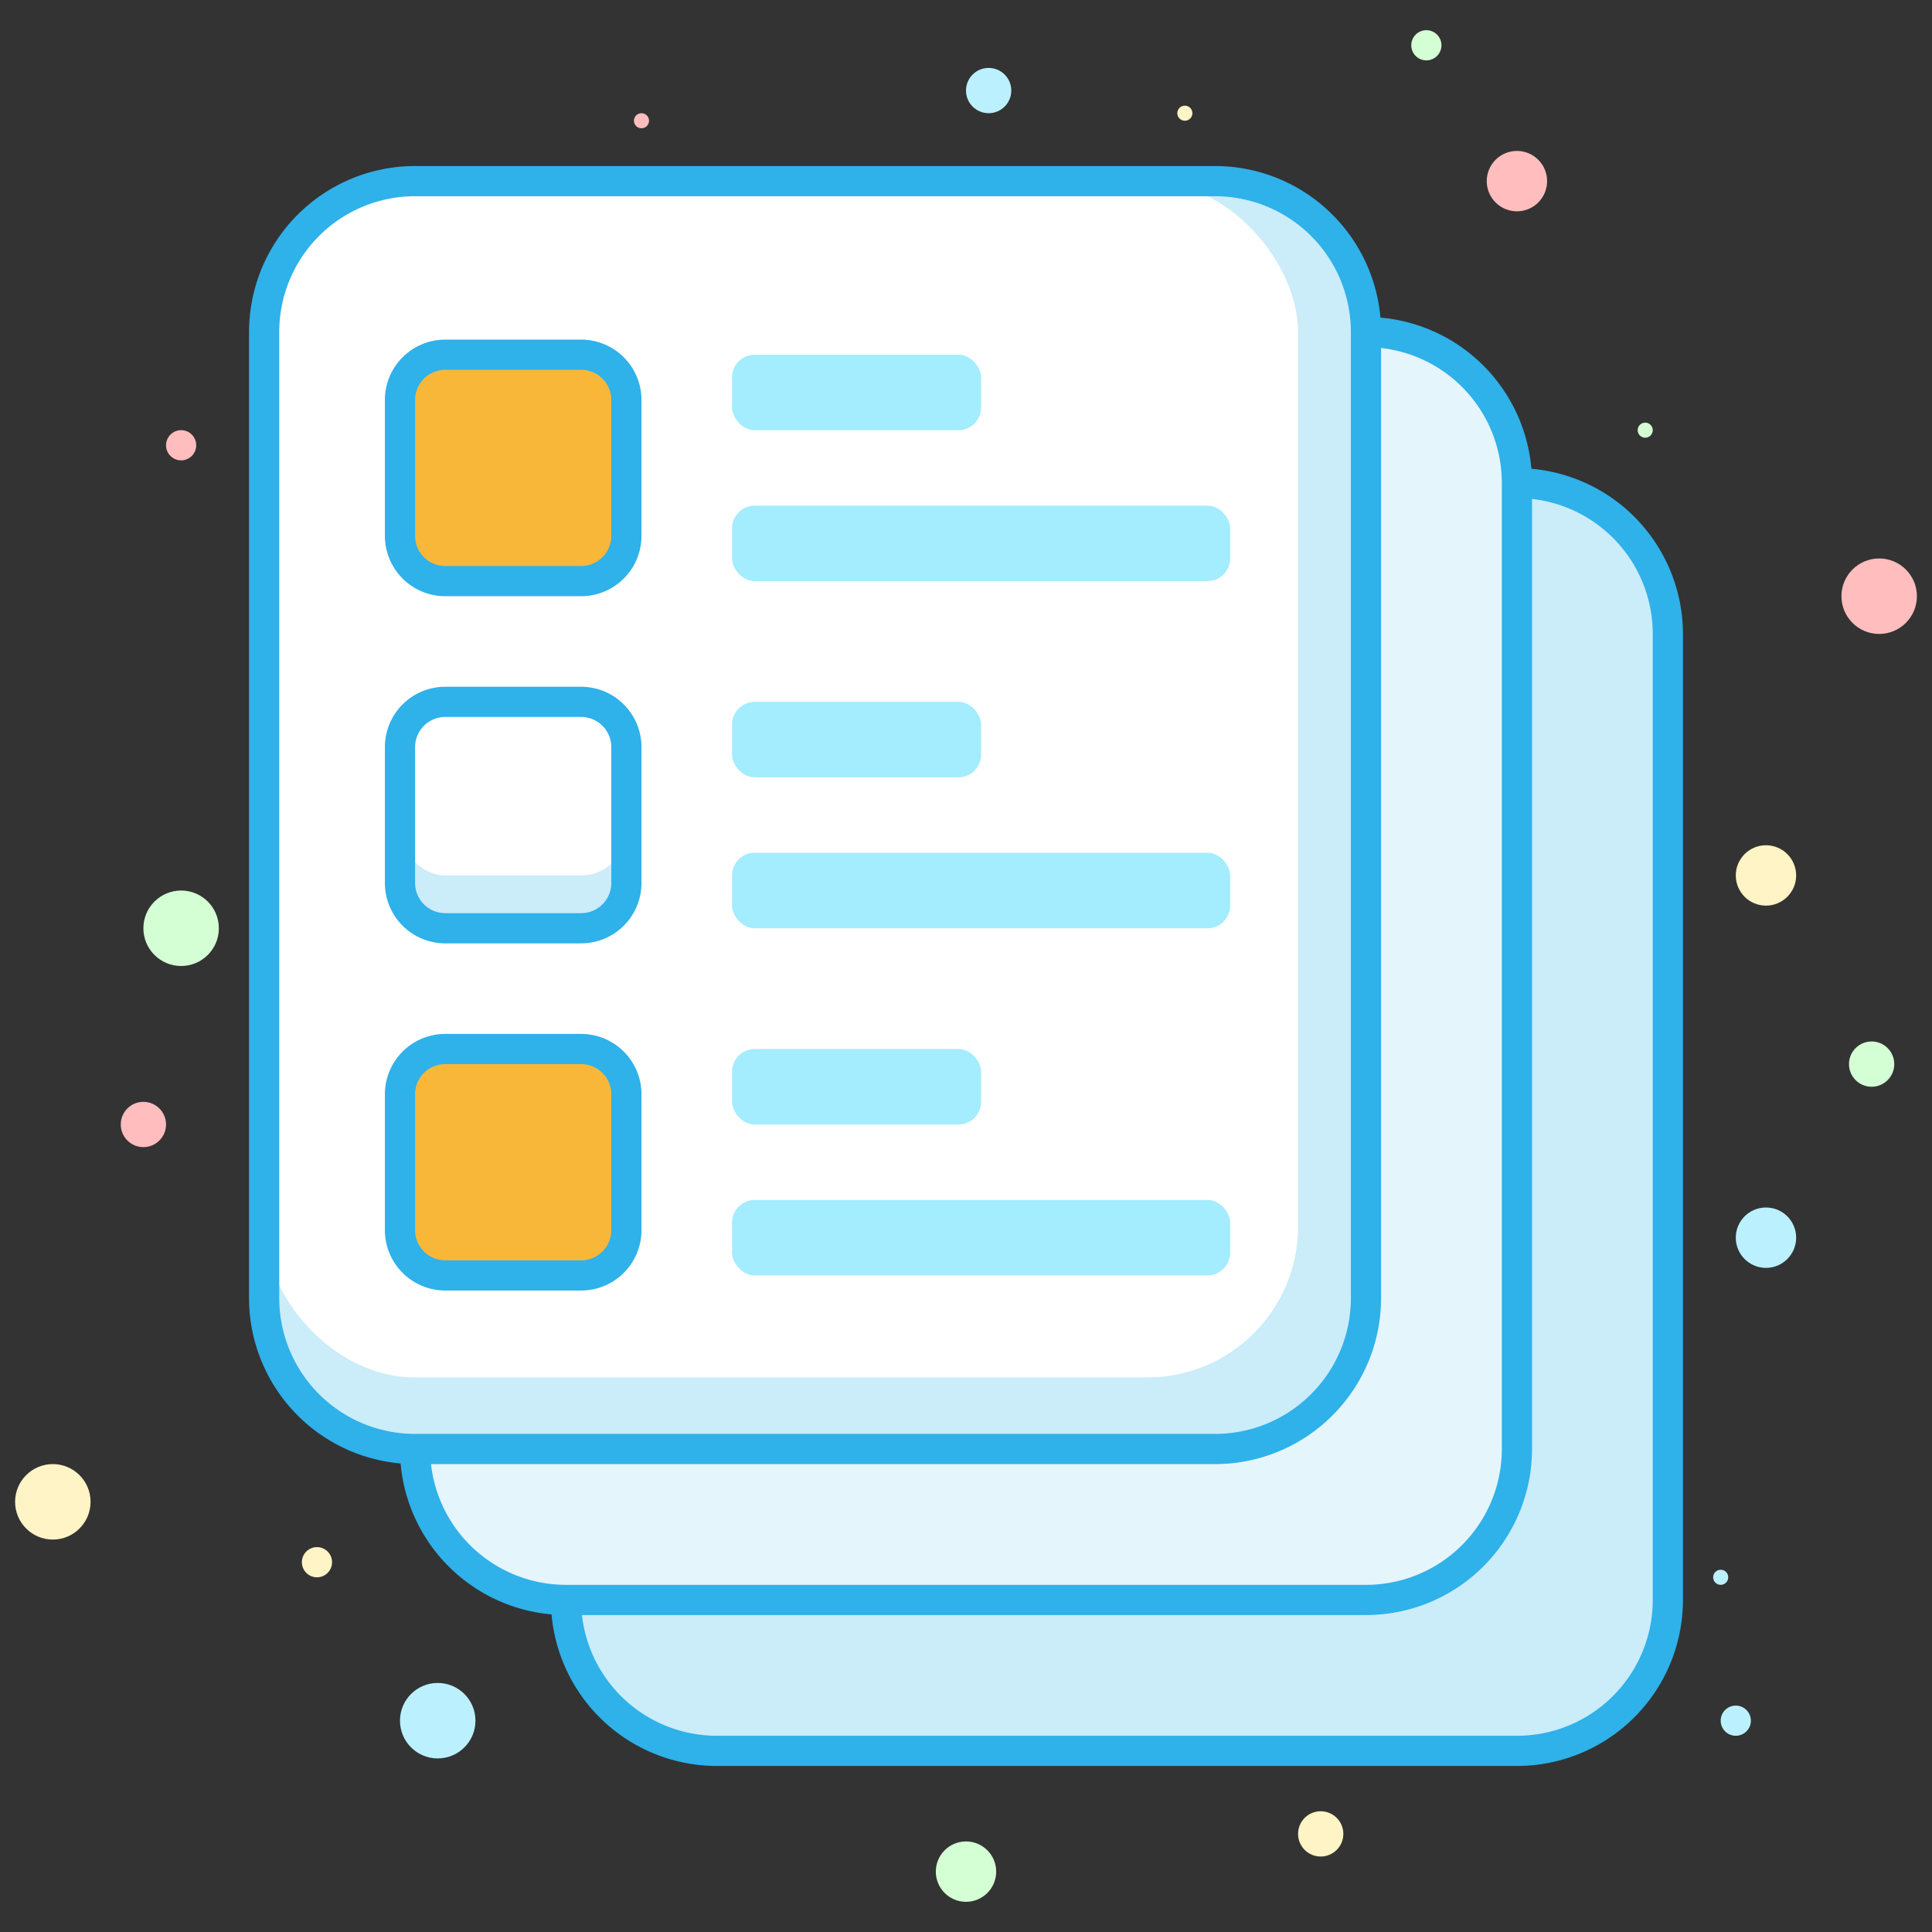 <!DOCTYPE svg PUBLIC "-//W3C//DTD SVG 1.1//EN" "http://www.w3.org/Graphics/SVG/1.1/DTD/svg11.dtd">
<!-- Uploaded to: SVG Repo, www.svgrepo.com, Transformed by: SVG Repo Mixer Tools -->
<svg width="64px" height="64px" viewBox="0 0 256 256" xmlns="http://www.w3.org/2000/svg" fill="#000000">
<rect x="0" y="0" width="256" height="256" fill="#333333" stroke="none"/>
<g id="SVGRepo_bgCarrier" stroke-width="0"/>
<g id="SVGRepo_tracerCarrier" stroke-linecap="round" stroke-linejoin="round"/>
<g id="SVGRepo_iconCarrier"> <defs> <style>.cls-1{fill:#cbecf9;}.cls-2{fill:#2fb1ea;}.cls-3{fill:#e5f5fc;}.cls-4{fill:#ffffff;}.cls-5{fill:#f8b739;}.cls-6{fill:#f8b739;}.cls-7{fill:#f8b739;}.cls-8{fill:#f8b739;}.cls-9{fill:#a4ecff;}.cls-10{fill:#d4ffd4;}.cls-11{fill:#ffbdbd;}.cls-12{fill:#bbf1ff;}.cls-13{fill:#fff4c5;}</style> </defs> <title>business economic finance interprise company checklist</title> <g id="Layer_2" data-name="Layer 2"> <path class="cls-1" d="M201,232H95a20,20,0,0,1-20-20V64c0-11,9,0,20,0H201a20,20,0,0,1,20,20V212A20,20,0,0,1,201,232Z"/> <path class="cls-2" d="M201,234H95a22,22,0,0,1-22-22V64c0-2,.24-4.87,2.28-6.22,2.31-1.53,5.18-.3,8.81,1.25,3.1,1.32,7,3,10.91,3H201a22,22,0,0,1,22,22V212A22,22,0,0,1,201,234ZM77.77,61.07a.65.65,0,0,0-.28.05S77,61.58,77,64V212a18,18,0,0,0,18,18H201a18,18,0,0,0,18-18V84a18,18,0,0,0-18-18H95c-4.78,0-9-1.83-12.48-3.29A19.73,19.73,0,0,0,77.77,61.07Z"/> <rect class="cls-3" x="55" y="44" width="146" height="168" rx="20" ry="20"/> <path class="cls-2" d="M181,214H75a22,22,0,0,1-22-22V64A22,22,0,0,1,75,42H181a22,22,0,0,1,22,22V192A22,22,0,0,1,181,214ZM75,46A18,18,0,0,0,57,64V192a18,18,0,0,0,18,18H181a18,18,0,0,0,18-18V64a18,18,0,0,0-18-18Z"/> <rect class="cls-1" x="35" y="24" width="146" height="168" rx="20" ry="20"/> <rect class="cls-4" x="35" y="24" width="137" height="158.52" rx="20" ry="20"/> <path class="cls-2" d="M161,194H55a22,22,0,0,1-22-22V44A22,22,0,0,1,55,22H161a22,22,0,0,1,22,22V172A22,22,0,0,1,161,194ZM55,26A18,18,0,0,0,37,44V172a18,18,0,0,0,18,18H161a18,18,0,0,0,18-18V44a18,18,0,0,0-18-18Z"/> <rect class="cls-5" x="53" y="47" width="30" height="30" rx="6" ry="6"/> <rect class="cls-6" x="53" y="47" width="30" height="23" rx="6" ry="6"/> <path class="cls-2" d="M77,79H59a8,8,0,0,1-8-8V53a8,8,0,0,1,8-8H77a8,8,0,0,1,8,8V71A8,8,0,0,1,77,79ZM59,49a4,4,0,0,0-4,4V71a4,4,0,0,0,4,4H77a4,4,0,0,0,4-4V53a4,4,0,0,0-4-4Z"/> <rect class="cls-1" x="53" y="93" width="30" height="30" rx="6" ry="6"/> <rect class="cls-4" x="53" y="93" width="30" height="23" rx="6" ry="6"/> <path class="cls-2" d="M77,125H59a8,8,0,0,1-8-8V99a8,8,0,0,1,8-8H77a8,8,0,0,1,8,8v18A8,8,0,0,1,77,125ZM59,95a4,4,0,0,0-4,4v18a4,4,0,0,0,4,4H77a4,4,0,0,0,4-4V99a4,4,0,0,0-4-4Z"/> <rect class="cls-7" x="53" y="139" width="30" height="30" rx="6" ry="6"/> <rect class="cls-8" x="53" y="139" width="30" height="23" rx="6" ry="6"/> <path class="cls-2" d="M77,171H59a8,8,0,0,1-8-8V145a8,8,0,0,1,8-8H77a8,8,0,0,1,8,8v18A8,8,0,0,1,77,171ZM59,141a4,4,0,0,0-4,4v18a4,4,0,0,0,4,4H77a4,4,0,0,0,4-4V145a4,4,0,0,0-4-4Z"/> <rect class="cls-9" x="97" y="47" width="33" height="10" rx="3" ry="3"/> <rect class="cls-9" x="97" y="67" width="66" height="10" rx="3" ry="3"/> <rect class="cls-9" x="97" y="93" width="33" height="10" rx="3" ry="3"/> <rect class="cls-9" x="97" y="113" width="66" height="10" rx="3" ry="3"/> <rect class="cls-9" x="97" y="139" width="33" height="10" rx="3" ry="3"/> <rect class="cls-9" x="97" y="159" width="66" height="10" rx="3" ry="3"/> <circle class="cls-10" cx="24" cy="123" r="5"/> <circle class="cls-10" cx="128" cy="248" r="4"/> <circle class="cls-10" cx="248" cy="141" r="3"/> <circle class="cls-10" cx="189" cy="6" r="2"/> <circle class="cls-10" cx="218" cy="57" r="1"/> <circle class="cls-11" cx="249" cy="79" r="5"/> <circle class="cls-11" cx="201" cy="24" r="4"/> <circle class="cls-11" cx="19" cy="149" r="3"/> <circle class="cls-11" cx="24" cy="59" r="2"/> <circle class="cls-11" cx="85" cy="16" r="1"/> <circle class="cls-12" cx="58" cy="228" r="5"/> <circle class="cls-12" cx="234" cy="164" r="4"/> <circle class="cls-12" cx="131" cy="12" r="3"/> <circle class="cls-12" cx="230" cy="228" r="2"/> <circle class="cls-12" cx="228" cy="209" r="1"/> <circle class="cls-13" cx="7" cy="199" r="5"/> <circle class="cls-13" cx="234" cy="116" r="4"/> <circle class="cls-13" cx="175" cy="243" r="3"/> <circle class="cls-13" cx="42" cy="207" r="2"/> <circle class="cls-13" cx="157" cy="15" r="1"/> </g> </g>
</svg>